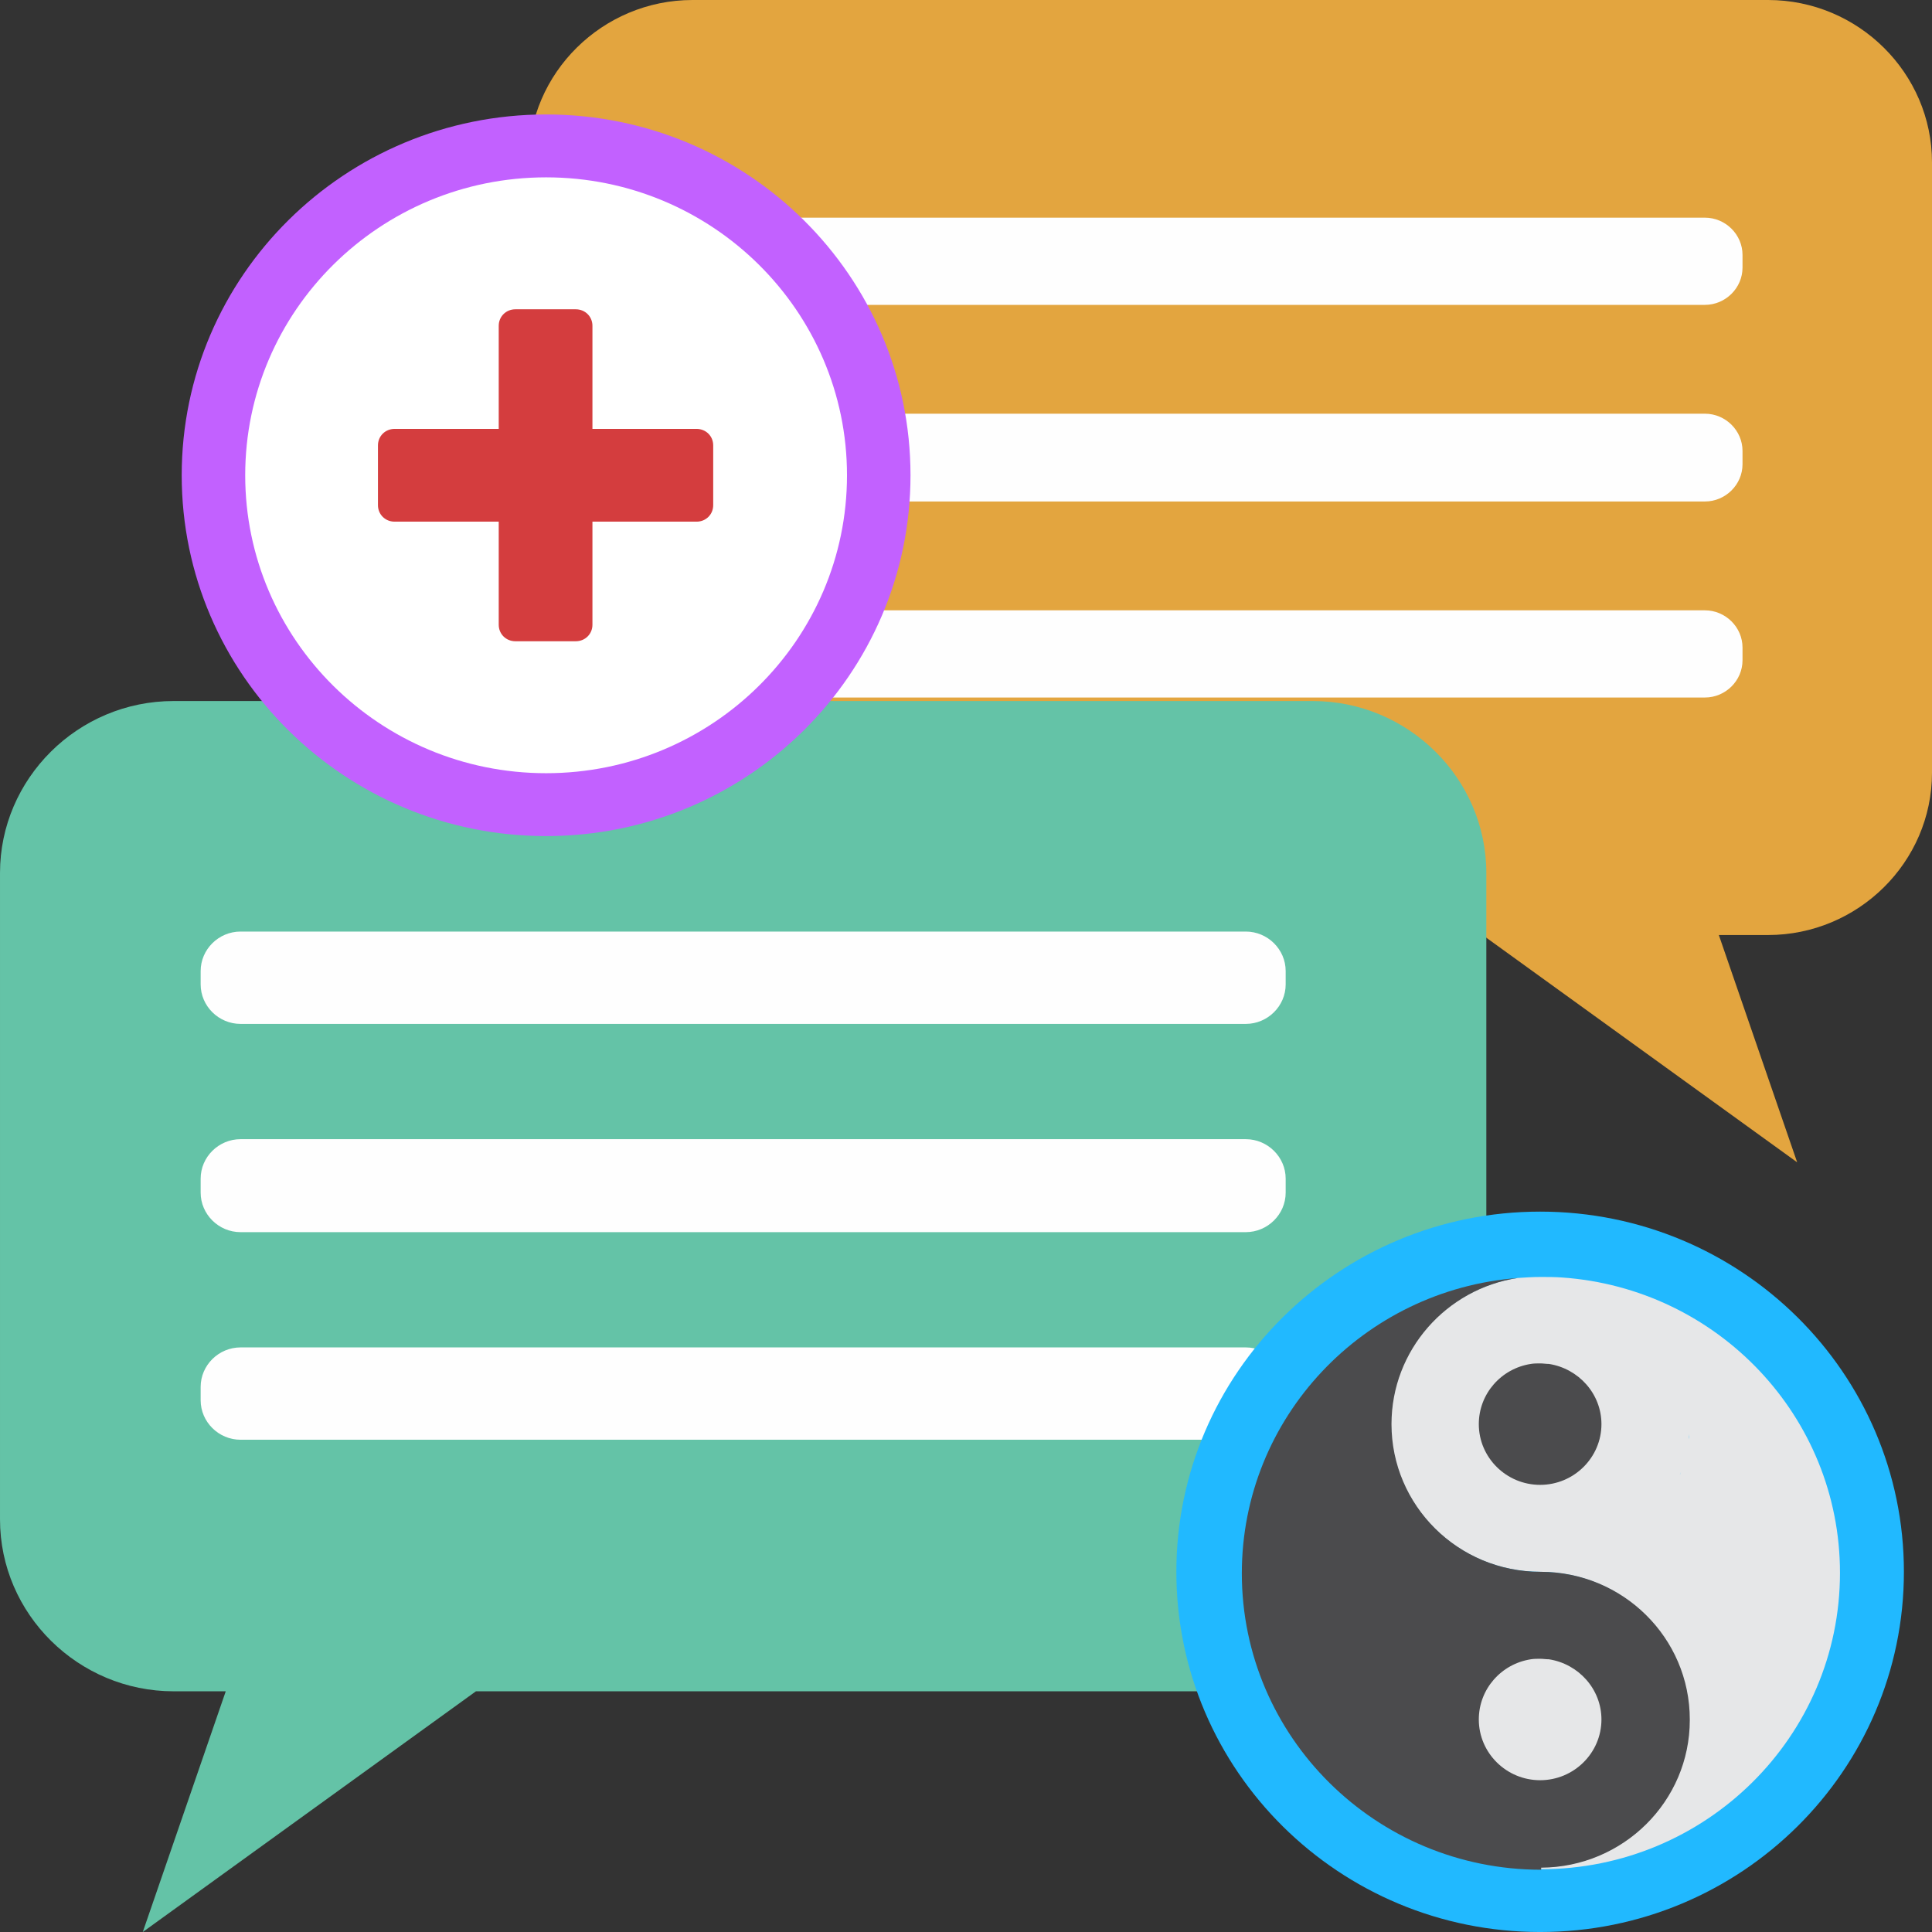 <?xml version="1.0" encoding="UTF-8"?>
<!DOCTYPE svg PUBLIC "-//W3C//DTD SVG 1.1//EN" "http://www.w3.org/Graphics/SVG/1.1/DTD/svg11.dtd">
<!-- Creator: CorelDRAW 2017 -->
<svg xmlns="http://www.w3.org/2000/svg" xml:space="preserve" width="20mm" height="20mm" version="1.1" style="shape-rendering:geometricPrecision; text-rendering:geometricPrecision; image-rendering:optimizeQuality; fill-rule:evenodd; clip-rule:evenodd"
viewBox="0 0 2000 2000"
 xmlns:xlink="http://www.w3.org/1999/xlink">
 <rect x="0" y="0" width="2000" height="2000" fill="#333333" stroke="none"/>
 <defs>
  <style type="text/css">
   <![CDATA[
    .fil0 {fill:#E3A53F;fill-rule:nonzero}
    .fil2 {fill:#64C3A7;fill-rule:nonzero}
    .fil4 {fill:#21B9FF;fill-rule:nonzero}
    .fil6 {fill:#4B4B4D;fill-rule:nonzero}
    .fil7 {fill:#C261FF;fill-rule:nonzero}
    .fil3 {fill:#C3B69E;fill-rule:nonzero}
    .fil9 {fill:#D43D3E;fill-rule:nonzero}
    .fil5 {fill:#E6E7E8;fill-rule:nonzero}
    .fil1 {fill:#FEFEFE;fill-rule:nonzero}
    .fil8 {fill:white;fill-rule:nonzero}
   ]]>
  </style>
 </defs>
 <g id="Capa_x0020_1">
  <g id="_943975504">
   <path class="fil0" d="M716.91 0l1113.35 0c93.67,0 169.74,75.94 169.74,168.07l0 631.8c0,92.75 -76.7,168.07 -169.74,168.07l-50.93 0 81.1 235.29 -325.64 -235.29 -817.88 0c-93.67,0 -169.74,-75.94 -169.74,-168.07l0 -631.8c0,-92.74 76.7,-168.07 169.74,-168.07z"/>
   <path class="fil1" d="M782.29 315.6l982.6 0c21.36,0 38.96,-17.44 38.96,-38.6l0 -13.07c0,-21.17 -17.6,-38.6 -38.96,-38.6l-982.6 0c-21.37,0 -38.97,17.43 -38.97,38.6l0 13.07c0,21.16 17.6,38.6 38.97,38.6z"/>
   <path class="fil1" d="M782.29 519.14l982.6 0c21.36,0 38.96,-17.43 38.96,-38.59l0 -13.7c0,-21.17 -17.6,-38.59 -38.96,-38.59l-982.6 0c-21.37,0 -38.97,17.42 -38.97,38.59l0 13.7c0,21.16 17.6,38.59 38.97,38.59z"/>
   <path class="fil1" d="M782.29 722.07l982.6 0c21.36,0 38.96,-17.43 38.96,-38.6l0 -13.08c0,-21.16 -17.6,-38.58 -38.96,-38.58l-982.6 0c-21.37,0 -38.97,17.42 -38.97,38.58l0 13.08c0,21.17 17.6,38.6 38.97,38.6z"/>
  </g>
  <g id="_943970416">
   <path class="fil2" d="M1358.88 725.7l-1179.12 0c-99.2,0 -179.76,80.43 -179.76,178l0 669.14c0,98.21 81.23,177.99 179.76,177.99l53.93 0 -85.89 249.18 344.89 -249.18 866.19 0c99.21,0 179.76,-80.43 179.76,-177.99l0 -669.14c0,-98.22 -81.23,-178 -179.76,-178z"/>
   <path class="fil1" d="M1289.63 1059.94l-1040.63 0c-22.64,0 -41.28,-18.46 -41.28,-40.88l0 -13.83c0,-22.43 18.64,-40.88 41.28,-40.88l1040.63 0c22.64,0 41.29,18.45 41.29,40.88l0 13.83c0,22.42 -18.65,40.88 -41.29,40.88z"/>
   <path class="fil1" d="M1289.63 1275.52l-1040.63 0c-22.64,0 -41.28,-18.47 -41.28,-40.88l0 -14.5c0,-22.42 18.64,-40.87 41.28,-40.87l1040.63 0c22.64,0 41.29,18.45 41.29,40.87l0 14.5c0,22.41 -18.65,40.88 -41.29,40.88z"/>
   <path class="fil1" d="M1289.63 1490.42l-1040.63 0c-22.64,0 -41.28,-18.46 -41.28,-40.87l0 -13.84c0,-22.42 18.64,-40.87 41.28,-40.87l1040.63 0c22.64,0 41.29,18.45 41.29,40.87l0 13.84c0,22.41 -18.65,40.87 -41.29,40.87z"/>
  </g>
  <g id="_1004101552">
   <path class="fil3" d="M1654.04 1891.34c-18.28,-2.66 -36.57,-4.26 -55.94,-4.26 -19.9,0 -39.28,1.6 -58.1,4.26 19.37,-1.59 39.27,-2.13 59.71,-2.13 18.29,0 36.59,0.54 54.33,2.13z"/>
   <path class="fil4" d="M1970.92 1627.13c0,205.89 -168.66,372.88 -376.59,372.88 -207.92,0 -376.57,-166.99 -376.57,-372.88 0,-205.87 168.65,-372.87 376.57,-372.87 207.93,0 376.59,167 376.59,372.87z"/>
   <path class="fil3" d="M1594.87 1627.13c0,0 -0.54,0 -0.54,0 0,0 0.54,0 0.54,0l0 0z"/>
   <path class="fil5" d="M1748.2 1489.7c0,-1.6 0.53,-3.72 0.53,-5.33 0,1.61 0,3.73 -0.53,5.33zm-1.09 7.46c0,-1.59 0.55,-2.66 0.55,-4.26 0,1.6 -0.55,2.67 -0.55,4.26zm-1.61 7.46c0,-1.07 0.54,-2.66 0.54,-3.73 0,1.07 -0.54,2.66 -0.54,3.73zm-1.61 7.45c0.54,-1.06 0.54,-2.12 1.08,-3.72 -0.54,1.06 -0.54,2.13 -1.08,3.72zm-2.15 7.46c0.54,-1.06 0.54,-2.12 1.08,-3.19 -0.54,1.07 -0.54,2.13 -1.08,3.19zm-2.69 6.93c0.54,-1.07 0.54,-1.6 1.07,-2.66 -0.53,1.06 -0.53,2.13 -1.07,2.66zm-2.69 6.93c0.54,-0.53 0.54,-1.6 1.08,-2.67 -0.54,1.07 -0.54,1.6 -1.08,2.67zm-3.23 6.92c0.54,-0.53 0.54,-1.6 1.08,-2.13 -0.54,0.53 -0.54,1.6 -1.08,2.13zm-3.23 6.39c0.54,-0.53 0.54,-1.07 1.08,-1.59 -0.54,0.52 -0.54,1.06 -1.08,1.59zm-3.76 6.39c0.54,-0.52 0.54,-1.07 1.07,-1.6 -0.53,0.53 -0.53,1.08 -1.07,1.6zm-3.77 6.4c0,-0.54 0.54,-0.54 0.54,-1.07 0,0.53 -0.54,0.53 -0.54,1.07zm-4.3 5.85c0,0 0.54,-0.53 0.54,-0.53 0,0 -0.54,0.53 -0.54,0.53zm-4.31 5.86c0,0 0.54,-0.53 0.54,-0.53 0,0 -0.54,0.53 -0.54,0.53zm-4.84 5.33c0,0 0,0 0.54,-0.53 0,0 0,0 -0.54,0.53zm39.81 -94.82c0,-2.66 0,-5.32 0,-7.99 0,2.67 0,5.33 0,7.99zm-45.19 100.15c0,0 0,0 0,0 0,0 0,0 0,0zm-86.61 -259.42c-7.53,-0.53 -14.53,-0.53 -22.06,-0.53 -8.07,0 -16.14,0.53 -24.21,1.07 -74.23,11.18 -130.72,74.57 -130.72,151.28 0,84.69 69.4,152.87 154.39,152.87 0,0 0.54,0 0.54,0l0 0c85,0.54 153.86,68.72 153.86,152.88 0,84.16 -68.86,152.88 -153.86,152.88l0 2.13c171.08,0 309.87,-137.43 309.87,-306.82 0,-161.94 -126.95,-294.57 -287.81,-305.76z"/>
   <path class="fil6" d="M1749.27 1780.01c0,-84.69 -69.4,-152.88 -154.4,-152.88 -85.53,0 -154.4,-68.71 -154.4,-152.87 0,-76.71 57.03,-140.1 130.73,-151.28 -159.77,12.25 -285.66,144.35 -285.66,305.75 0,169.39 138.8,306.82 309.88,306.82l0 -2.13c84.99,-0.53 153.85,-68.71 153.85,-152.87l0 -0.54z"/>
   <path class="fil6" d="M1530.86 1474.26c0,34.62 28.51,62.86 63.47,62.86 34.97,0 63.48,-28.24 63.48,-62.86 0,-31.43 -23.67,-57.53 -54.33,-62.32 -3.22,0 -5.91,-0.55 -9.15,-0.55 -3.22,0 -6.45,0 -9.67,0.55 -30.67,4.79 -53.8,30.89 -53.8,62.32z"/>
   <path class="fil5" d="M1530.86 1780.01c0,34.62 28.51,62.86 63.47,62.86 34.97,0 63.48,-28.24 63.48,-62.86 0,-31.43 -23.67,-57.53 -54.33,-62.32 -3.22,0 -5.91,-0.53 -9.15,-0.53 -3.22,0 -6.45,0 -9.67,0.53 -30.67,4.79 -53.8,30.89 -53.8,62.32z"/>
  </g>
  <g id="_943993776">
   <path class="fil7" d="M942.55 492.01c0,206.22 -168.95,373.5 -377.23,373.5 -208.28,0 -377.22,-167.28 -377.22,-373.5 0,-206.25 168.94,-373.53 377.22,-373.53 208.28,0 377.23,167.28 377.23,373.53z"/>
   <path class="fil8" d="M876.81 492.01c0,170.21 -139.58,308.41 -311.49,308.41 -171.9,0 -311.48,-138.2 -311.48,-308.41 0,-170.22 139.58,-308.42 311.48,-308.42 171.91,0 311.49,138.2 311.49,308.42z"/>
   <path class="fil8" d="M721.06 443.98l-107.77 0 0 -106.72c0,-9.6 -7.56,-17.08 -17.25,-17.08l-62.51 0c-9.7,0 -17.25,7.48 -17.25,17.08l0 106.72 -107.77 0c-9.7,0 -17.25,7.47 -17.25,17.08l0 61.89c0,9.61 7.55,17.07 17.25,17.07l107.77 0 0 106.72c0,9.6 7.55,17.08 17.25,17.08l62.51 0c9.69,0 17.25,-7.48 17.25,-17.08l0 -106.72 107.77 0c9.71,0 17.25,-7.46 17.25,-17.07l0 -61.89c0,-9.61 -7.54,-17.08 -17.25,-17.08z"/>
   <path class="fil9" d="M721.06 443.98l-107.77 0 0 -106.72c0,-9.6 -7.56,-17.08 -17.25,-17.08l-62.51 0c-9.7,0 -17.25,7.48 -17.25,17.08l0 106.72 -107.77 0c-9.7,0 -17.25,7.47 -17.25,17.08l0 61.89c0,9.61 7.55,17.07 17.25,17.07l107.77 0 0 106.72c0,9.6 7.55,17.08 17.25,17.08l62.51 0c9.69,0 17.25,-7.48 17.25,-17.08l0 -106.72 107.77 0c9.71,0 17.25,-7.46 17.25,-17.07l0 -61.89c0,-9.61 -7.54,-17.08 -17.25,-17.08z"/>
  </g>
 </g>
</svg>

